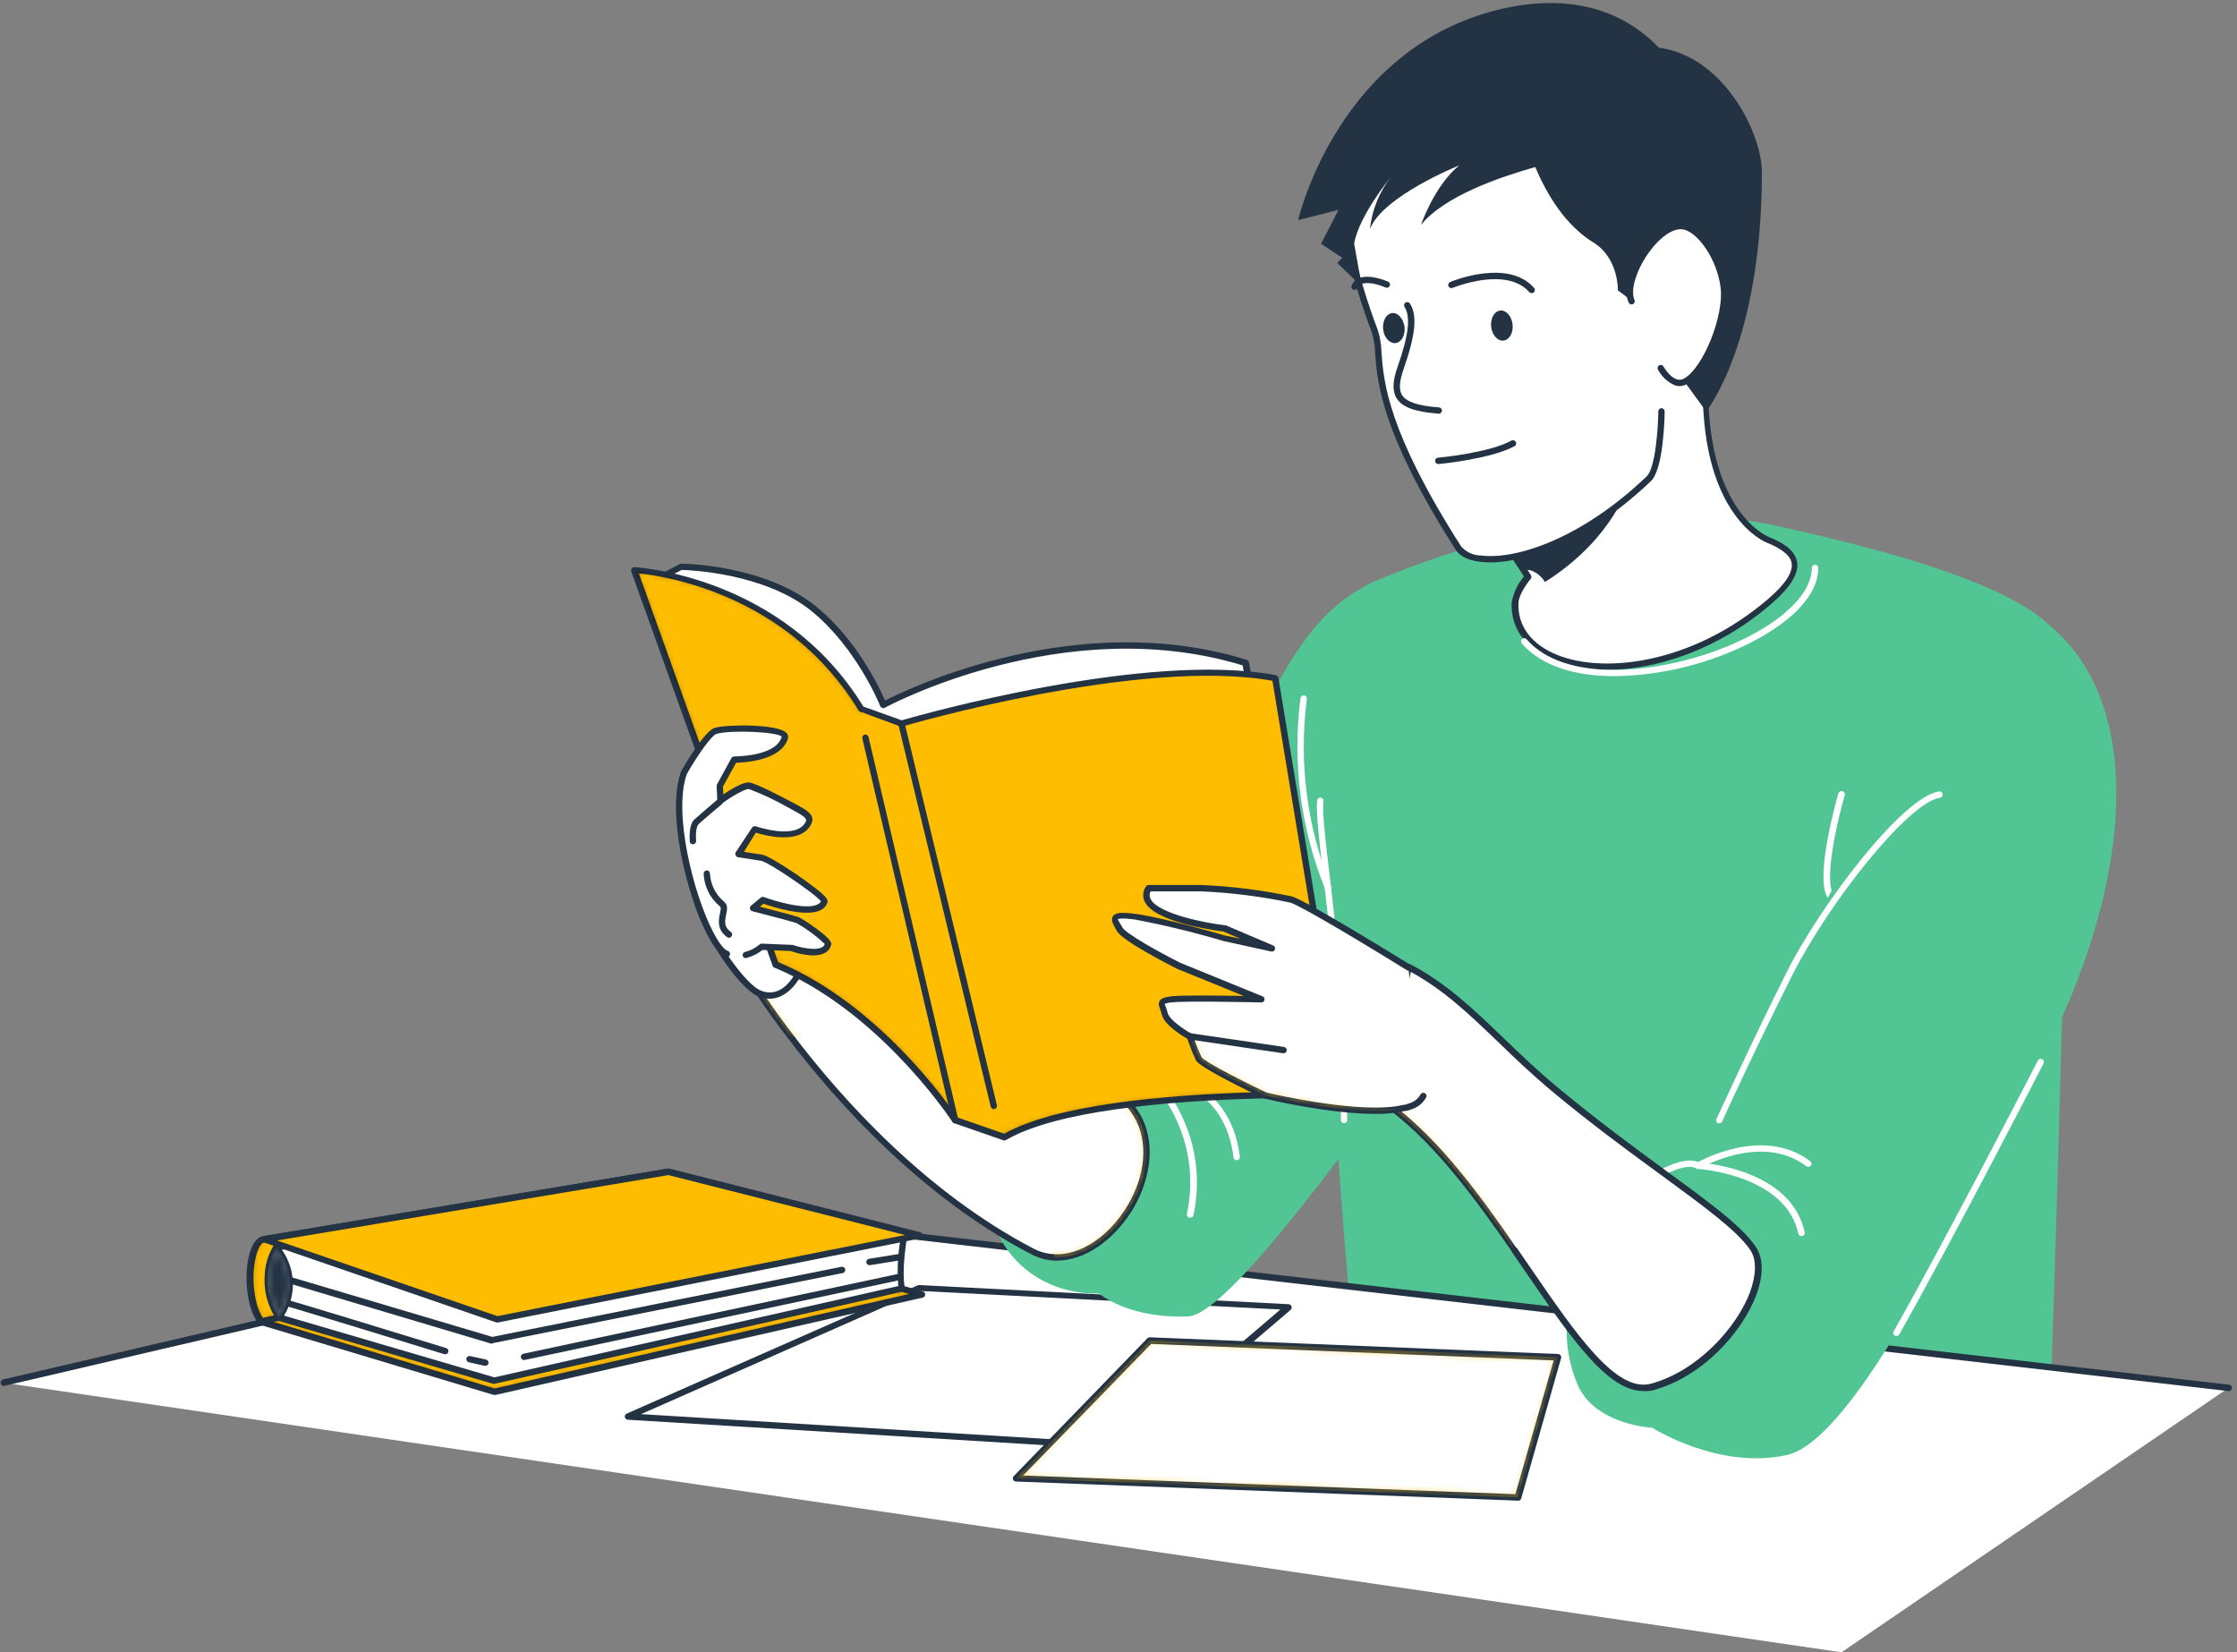 <svg width="436" height="322" viewBox="0 0 436 322" fill="none" xmlns="http://www.w3.org/2000/svg">
<rect x="0" y="0" width="436" height="322" fill="#808080" stroke="none"/>
<g clip-path="url(#clip0_1730_25269)">
<path d="M399.724 270.468C393.058 276.006 341.708 311.197 268.433 305.522C264.491 272.219 249.455 135.405 266.555 113.948C266.555 113.948 308.043 94.193 346.26 102.487C384.477 110.782 399.351 118.729 402.074 125.608C404.139 130.811 401.191 227.691 399.724 270.468Z" fill="#51C694"/>
<path d="M344.992 117.102C322.979 136.138 294.624 132.115 295.246 117.5C295.346 115.215 297.796 112.384 297.796 112.384L296.938 111.068L293.207 105.442C290.483 101.233 287.075 95.943 284.7 92.094C282.71 88.816 332.319 58.344 332.319 75.865C332.319 100.55 344.457 105.194 344.457 105.194C349.033 107.032 353.349 109.938 344.992 117.102Z" fill="white"/>
<path d="M313.13 130.538C309.236 130.633 305.37 129.861 301.812 128.278C296.987 125.956 294.425 122.069 294.624 117.475C294.945 115.58 295.775 113.808 297.024 112.347L296.415 111.403L292.684 105.778C289.986 101.606 286.566 96.303 284.178 92.417C283.742 91.722 284.302 90.902 284.75 90.343C289.302 84.768 319.149 66.75 329.396 70.326C330.521 70.723 331.481 71.483 332.123 72.487C332.765 73.49 333.053 74.679 332.941 75.865C332.941 99.842 344.569 104.573 344.681 104.611C347.056 105.579 349.829 106.995 350.252 109.515C350.625 111.775 349.008 114.408 345.365 117.574C334.881 126.676 322.805 130.538 313.13 130.538ZM326.175 71.084C313.142 71.084 285.446 89.139 285.309 91.871C287.66 95.596 291.067 100.935 293.766 105.107L297.497 110.72L298.355 112.036C298.437 112.146 298.481 112.278 298.481 112.415C298.481 112.551 298.437 112.684 298.355 112.794C298.355 112.794 296.042 115.488 295.955 117.525C295.781 121.635 298.082 125.062 302.447 127.16C311.799 131.668 329.807 129.507 344.73 116.631C347.989 113.812 349.493 111.49 349.195 109.714C348.897 107.938 346.471 106.61 344.395 105.765C343.897 105.579 331.871 100.687 331.871 75.865C331.871 72.748 330.167 71.183 326.673 71.096L326.175 71.084Z" fill="#243344"/>
<path d="M356.582 174.979C356.464 174.98 356.348 174.946 356.249 174.882C356.149 174.818 356.071 174.727 356.023 174.619C353.834 170.099 358.124 155.261 358.311 154.627C358.357 154.463 358.467 154.323 358.616 154.239C358.765 154.155 358.942 154.134 359.107 154.18C359.272 154.226 359.412 154.336 359.495 154.485C359.579 154.634 359.601 154.81 359.555 154.975C358.311 159.135 355.55 170.683 357.192 174.085C357.227 174.159 357.248 174.24 357.252 174.322C357.256 174.404 357.244 174.486 357.217 174.564C357.189 174.641 357.146 174.712 357.09 174.773C357.035 174.833 356.968 174.883 356.893 174.917C356.796 174.962 356.689 174.984 356.582 174.979Z" fill="white"/>
<path d="M314.672 131.767C307.284 131.767 300.581 129.954 296.602 125.397C296.495 125.271 296.442 125.109 296.453 124.944C296.465 124.779 296.54 124.626 296.664 124.516C296.725 124.462 296.796 124.42 296.873 124.394C296.95 124.368 297.031 124.358 297.112 124.363C297.193 124.369 297.272 124.391 297.345 124.428C297.417 124.465 297.482 124.516 297.534 124.578C304.785 132.885 321.934 131.494 334.843 126.676C345.961 122.516 353.137 116.233 353.137 110.67C353.137 110.506 353.203 110.348 353.319 110.231C353.436 110.115 353.594 110.05 353.759 110.05C353.924 110.05 354.082 110.115 354.199 110.231C354.315 110.348 354.381 110.506 354.381 110.67C354.381 118.059 344.519 124.391 335.279 127.844C328.69 130.338 321.717 131.666 314.672 131.767Z" fill="white"/>
<path d="M317.681 93.746C317.681 93.746 314.796 104.797 301.116 113.427C300.463 112.309 299.41 111.479 298.169 111.105C297.757 111.038 297.337 111.038 296.925 111.105L293.194 105.48C300.221 100.389 317.681 93.746 317.681 93.746Z" fill="#243344"/>
<path d="M323.825 80.161C323.825 80.161 323.676 91.063 321.338 93.286C303.927 109.9 287.026 111.217 284.215 106.833C265.386 77.33 269.839 69.582 267.911 64.528C264.516 55.662 260.35 41.183 262.19 32.417C266.294 12.835 303.23 -2.352 322.681 17.342C332.008 26.767 334.955 47.218 332.99 64.254" fill="white"/>
<path d="M290.433 109.602C289.793 109.604 289.154 109.567 288.518 109.491C286.18 109.217 284.526 108.41 283.73 107.156C269.204 84.42 268.458 74.635 268.01 68.787C267.986 67.418 267.768 66.059 267.364 64.751C263.446 54.507 259.902 40.599 261.618 32.292C263.67 22.483 273.955 13.269 287.2 9.37C301.029 5.31 314.485 8.128 323.166 16.895C333.04 26.829 335.54 47.938 333.65 64.329C333.625 64.491 333.539 64.638 333.41 64.74C333.28 64.841 333.117 64.89 332.953 64.875C332.789 64.853 332.64 64.769 332.538 64.639C332.436 64.509 332.388 64.344 332.406 64.18C334.209 48.584 331.809 27.412 322.283 17.777C313.925 9.32 300.942 6.601 287.548 10.562C274.726 14.287 264.802 23.166 262.837 32.541C261.158 40.587 264.678 54.246 268.533 64.304C268.98 65.724 269.223 67.2 269.254 68.687C269.689 74.424 270.423 84.01 284.787 106.498C285.276 107.048 285.875 107.489 286.545 107.793C287.216 108.097 287.943 108.256 288.68 108.261C295.843 109.118 308.578 104.673 320.952 92.827C322.693 91.163 323.178 83.116 323.215 80.148C323.219 79.986 323.286 79.831 323.402 79.718C323.518 79.604 323.674 79.54 323.837 79.54C324.001 79.546 324.156 79.616 324.27 79.734C324.383 79.852 324.447 80.01 324.447 80.173C324.447 81.316 324.235 91.349 321.798 93.733C310.17 104.871 298.094 109.602 290.433 109.602Z" fill="#243344"/>
<path d="M263.994 56.481C263.92 56.499 263.843 56.499 263.77 56.481C263.694 56.451 263.624 56.407 263.566 56.35C263.507 56.293 263.46 56.225 263.428 56.15C263.396 56.075 263.378 55.994 263.377 55.913C263.376 55.831 263.391 55.75 263.421 55.674C263.554 55.338 263.755 55.033 264.012 54.779C264.269 54.525 264.576 54.326 264.914 54.197C267.053 53.34 270.411 54.83 270.56 54.892C270.71 54.96 270.827 55.084 270.885 55.238C270.943 55.391 270.938 55.562 270.871 55.712C270.839 55.787 270.791 55.855 270.732 55.911C270.673 55.968 270.603 56.012 270.527 56.041C270.45 56.07 270.368 56.083 270.286 56.08C270.204 56.077 270.124 56.057 270.05 56.022C269.204 55.649 266.742 54.78 265.374 55.351C265.191 55.418 265.025 55.523 264.888 55.661C264.75 55.798 264.644 55.964 264.578 56.146C264.522 56.251 264.437 56.338 264.334 56.398C264.231 56.457 264.113 56.486 263.994 56.481Z" fill="#243344"/>
<path d="M298.504 57.115C298.417 57.113 298.331 57.093 298.252 57.057C298.173 57.021 298.102 56.968 298.044 56.904C293.542 51.825 283.22 56.059 283.121 56.096C283.046 56.129 282.965 56.147 282.883 56.149C282.801 56.15 282.719 56.136 282.643 56.105C282.567 56.075 282.497 56.031 282.438 55.974C282.379 55.917 282.332 55.849 282.3 55.774C282.241 55.62 282.242 55.45 282.305 55.297C282.367 55.145 282.486 55.022 282.636 54.954C283.096 54.768 293.891 50.347 298.977 56.084C299.035 56.141 299.081 56.208 299.112 56.283C299.144 56.358 299.16 56.438 299.16 56.519C299.16 56.6 299.144 56.68 299.112 56.754C299.081 56.829 299.035 56.897 298.977 56.953C298.916 57.014 298.841 57.06 298.759 57.088C298.677 57.116 298.59 57.125 298.504 57.115Z" fill="#243344"/>
<path d="M294.811 63.224C294.985 64.838 294.189 66.241 293.045 66.378C291.901 66.514 290.806 65.285 290.632 63.671C290.458 62.057 291.254 60.641 292.398 60.517C293.542 60.393 294.624 61.597 294.811 63.224Z" fill="#243344"/>
<path d="M273.756 63.708C273.93 65.323 273.134 66.738 271.99 66.862C270.846 66.986 269.752 65.782 269.577 64.168C269.403 62.553 270.199 61.138 271.343 61.014C272.488 60.889 273.507 62.094 273.756 63.708Z" fill="#243344"/>
<path d="M274.229 59.461C275.734 61.945 274.913 66.018 272.923 71.692C270.933 77.367 272.687 79.416 280.323 79.987" fill="white"/>
<path d="M280.323 80.608C275.783 80.26 273.371 79.366 272.264 77.715C271.343 76.299 271.381 74.374 272.388 71.506C274.564 65.297 274.975 61.783 273.756 59.822C273.711 59.753 273.68 59.676 273.666 59.595C273.652 59.514 273.654 59.431 273.672 59.351C273.691 59.271 273.726 59.195 273.774 59.129C273.823 59.062 273.884 59.007 273.955 58.965C274.024 58.921 274.102 58.892 274.182 58.879C274.263 58.865 274.346 58.868 274.425 58.886C274.505 58.905 274.58 58.939 274.647 58.986C274.714 59.034 274.77 59.094 274.813 59.163C276.268 61.51 275.908 65.211 273.57 71.916C272.699 74.399 272.624 76.014 273.308 77.069C274.167 78.311 276.355 79.093 280.422 79.391C280.587 79.391 280.745 79.457 280.862 79.573C280.978 79.689 281.044 79.847 281.044 80.012C281.044 80.177 280.978 80.335 280.862 80.451C280.745 80.567 280.587 80.633 280.422 80.633L280.323 80.608Z" fill="#243344"/>
<path d="M280.323 90.43C280.158 90.43 279.999 90.365 279.883 90.248C279.766 90.132 279.701 89.974 279.701 89.809C279.701 89.645 279.766 89.487 279.883 89.37C279.999 89.254 280.158 89.188 280.323 89.188C280.422 89.188 290.272 88.269 294.587 85.861C294.733 85.784 294.902 85.768 295.06 85.814C295.218 85.86 295.351 85.966 295.433 86.109C295.474 86.179 295.501 86.258 295.512 86.339C295.522 86.42 295.516 86.502 295.494 86.581C295.472 86.66 295.435 86.734 295.383 86.798C295.332 86.862 295.269 86.915 295.196 86.953C290.595 89.437 280.857 90.393 280.447 90.43H280.323Z" fill="#243344"/>
<path d="M343.4 33.509C343.4 26.134 336.112 10.997 323.315 9.296C315.977 1.622 305.494 -1.197 292.784 1.709C263.421 8.451 254.48 37.408 253.186 42.201C253.062 42.648 253.012 42.897 253.012 42.897L260.872 40.91L257.477 47.504L261.593 50.223L260.661 51.266L265.424 55.86L263.931 47.466C264.852 42.04 271.095 34.478 271.095 34.478C268.817 37.426 267.401 40.946 267.003 44.648C269.49 38.203 284.414 32.23 284.414 32.23C279.564 36.154 276.952 43.828 276.952 43.828C281.566 38.166 292.348 34.503 299.238 32.553C301.576 38.153 305.257 44.002 310.543 47.243C315.517 50.297 315.331 56.593 315.331 56.593C320.687 60.309 324.63 65.721 326.523 71.953L332.543 80.174C332.543 80.174 343.4 66.875 343.4 33.509Z" fill="#243344"/>
<path d="M318.017 58.716C316.015 54.408 323.327 42.735 328.501 44.176C331.411 44.995 335.217 50.297 335.963 55.86C336.709 61.423 332.767 72.003 328.563 74.3C325.889 75.79 323.701 71.73 323.701 71.73" fill="white"/>
<path d="M327.357 75.244C327.066 75.245 326.777 75.203 326.499 75.12C325.056 74.505 323.871 73.413 323.141 72.028C323.065 71.882 323.048 71.713 323.094 71.555C323.141 71.398 323.247 71.264 323.39 71.183C323.462 71.144 323.542 71.12 323.624 71.112C323.706 71.105 323.788 71.113 323.867 71.137C323.946 71.162 324.019 71.201 324.082 71.254C324.145 71.306 324.197 71.371 324.235 71.444C324.235 71.444 325.379 73.505 326.847 73.927C327.08 74.001 327.326 74.023 327.568 73.993C327.811 73.963 328.044 73.882 328.252 73.754C331.983 71.643 336.075 61.498 335.341 55.947C334.607 50.397 330.988 45.517 328.327 44.772C326.673 44.3 324.422 45.517 322.295 48.013C319.298 51.552 317.594 56.32 318.564 58.443C318.632 58.592 318.639 58.761 318.583 58.914C318.528 59.067 318.413 59.193 318.266 59.263C318.192 59.298 318.111 59.319 318.029 59.323C317.947 59.327 317.864 59.315 317.787 59.288C317.709 59.26 317.638 59.217 317.577 59.162C317.516 59.106 317.467 59.039 317.433 58.965C316.077 56.072 318.353 50.72 321.325 47.218C323.812 44.288 326.474 42.959 328.638 43.567C331.722 44.424 335.764 49.776 336.547 55.773C337.306 61.448 333.438 72.264 328.824 74.834C328.379 75.095 327.873 75.236 327.357 75.244Z" fill="#243344"/>
<path d="M0.741 269.475L141.259 236.681L434.359 270.468L358.908 322L0.741 269.475Z" fill="white"/>
<path d="M0.741 269.475L141.259 236.681L434.359 270.468" fill="white"/>
<path d="M434.359 271.089H434.284L141.296 237.314L0.89 270.071C0.725 270.109 0.552 270.08 0.409 269.99C0.265 269.9 0.163 269.757 0.125 269.593C0.087 269.428 0.116 269.255 0.206 269.112C0.296 268.969 0.439 268.867 0.604 268.829L141.135 236.035C141.209 236.023 141.285 236.023 141.359 236.035L434.434 269.847C434.599 269.857 434.753 269.932 434.862 270.056C434.972 270.179 435.028 270.341 435.018 270.505C435.008 270.67 434.933 270.824 434.81 270.934C434.686 271.043 434.524 271.099 434.359 271.089Z" fill="#243344"/>
<path d="M122.344 276.056L179.227 250.961L251.147 254.661L219.161 281.967L122.344 276.056Z" fill="white"/>
<path d="M219.173 282.588L122.356 276.677C122.218 276.666 122.087 276.61 121.984 276.518C121.881 276.426 121.811 276.303 121.784 276.168C121.758 276.03 121.779 275.888 121.845 275.764C121.91 275.64 122.016 275.541 122.145 275.485L178.979 250.439C179.072 250.414 179.171 250.414 179.265 250.439L251.184 254.164C251.306 254.176 251.421 254.222 251.517 254.298C251.613 254.374 251.685 254.475 251.724 254.59C251.763 254.706 251.769 254.83 251.739 254.948C251.709 255.067 251.646 255.174 251.557 255.257L219.571 282.575C219.443 282.624 219.303 282.628 219.173 282.588ZM124.943 275.584L218.949 281.333L249.555 255.195L179.352 251.582L124.943 275.584Z" fill="#243344"/>
<path d="M269.341 112.719C251.085 120.17 247.155 136.921 216.163 203.117C216.163 203.117 202.384 205.936 195.022 222.637C187.659 239.338 199.934 252.525 214.198 252.078C214.198 252.078 219.907 257.045 231.609 256.536C243.312 256.027 295.035 177.003 295.035 177.003L269.341 112.719Z" fill="#51C694"/>
<path d="M231.945 237.289H231.821C231.74 237.274 231.663 237.244 231.594 237.198C231.526 237.153 231.467 237.095 231.422 237.026C231.376 236.958 231.345 236.881 231.331 236.8C231.316 236.719 231.318 236.637 231.336 236.557C233.599 225.828 229.893 215.224 221.175 207.463C221.117 207.405 221.071 207.337 221.039 207.261C221.007 207.185 220.991 207.104 220.991 207.022C220.991 206.94 221.007 206.859 221.039 206.783C221.071 206.708 221.117 206.639 221.175 206.581C221.291 206.468 221.448 206.404 221.61 206.404C221.773 206.404 221.929 206.468 222.046 206.581C231.112 214.652 234.967 225.691 232.604 236.867C232.559 237.002 232.47 237.118 232.35 237.195C232.23 237.272 232.087 237.305 231.945 237.289Z" fill="white"/>
<path d="M241.036 226.101C240.883 226.102 240.735 226.047 240.621 225.946C240.506 225.846 240.433 225.706 240.414 225.555C238.947 213.349 229.719 211.163 229.321 211.076C229.241 211.06 229.166 211.028 229.098 210.982C229.031 210.937 228.974 210.878 228.93 210.81C228.886 210.741 228.856 210.665 228.842 210.585C228.828 210.505 228.83 210.423 228.848 210.344C228.866 210.264 228.899 210.188 228.946 210.121C228.994 210.054 229.054 209.996 229.123 209.953C229.192 209.909 229.27 209.879 229.351 209.865C229.432 209.851 229.515 209.854 229.595 209.872C229.694 209.872 240.066 212.293 241.645 225.406C241.658 225.487 241.653 225.569 241.633 225.649C241.612 225.728 241.576 225.802 241.526 225.867C241.476 225.932 241.414 225.986 241.342 226.026C241.271 226.067 241.192 226.092 241.111 226.101H241.036Z" fill="white"/>
<path d="M258.832 173.601C258.711 173.6 258.593 173.564 258.492 173.498C258.391 173.432 258.31 173.339 258.26 173.229C253.509 161.448 251.86 148.649 253.472 136.051C253.494 135.888 253.58 135.741 253.71 135.641C253.841 135.541 254.006 135.496 254.169 135.517C254.333 135.542 254.481 135.63 254.581 135.762C254.681 135.895 254.725 136.061 254.704 136.225C253.112 148.591 254.731 161.158 259.405 172.72C259.472 172.869 259.477 173.04 259.419 173.193C259.36 173.347 259.244 173.471 259.094 173.539C259.012 173.577 258.923 173.598 258.832 173.601Z" fill="white"/>
<path d="M261.966 218.887C261.801 218.887 261.643 218.821 261.527 218.705C261.41 218.588 261.345 218.431 261.345 218.266C261.345 200.41 259.33 182.79 257.962 171.08C257.054 163.233 256.457 158.055 256.718 155.956C256.746 155.794 256.835 155.65 256.967 155.552C257.099 155.455 257.264 155.413 257.427 155.434C257.588 155.459 257.733 155.546 257.83 155.676C257.928 155.806 257.971 155.969 257.949 156.13C257.663 158.067 258.298 163.468 259.193 170.944C260.549 182.628 262.601 200.286 262.576 218.229C262.583 218.313 262.572 218.397 262.544 218.477C262.517 218.556 262.473 218.63 262.416 218.691C262.359 218.753 262.289 218.803 262.212 218.836C262.134 218.87 262.051 218.887 261.966 218.887Z" fill="white"/>
<path d="M393.742 118.195C416.563 129.644 419.286 164.872 397.747 206.991C382.537 236.718 361.544 280.613 348.262 283.556C334.98 286.499 322.022 278.242 322.022 278.242C322.022 278.242 310.829 277.72 307.446 269.773C298.193 247.956 321.723 220.638 330.963 227.182C330.963 227.182 360.5 163.022 365.885 158.974" fill="#51C694"/>
<path d="M305.332 257.194C305.189 257.192 305.051 257.142 304.941 257.052C304.83 256.961 304.753 256.837 304.723 256.698C302.745 247 311.426 236.048 320.33 229.963C325.106 226.71 329.135 225.443 331.162 226.561C333.04 226.697 349.158 228.187 351.744 240.145C351.762 240.227 351.762 240.311 351.747 240.393C351.732 240.475 351.7 240.553 351.655 240.622C351.609 240.692 351.55 240.752 351.481 240.799C351.412 240.846 351.335 240.879 351.253 240.897C351.172 240.914 351.087 240.915 351.005 240.899C350.923 240.884 350.845 240.852 350.775 240.807C350.705 240.761 350.645 240.702 350.598 240.634C350.551 240.565 350.518 240.488 350.501 240.406C348.014 228.895 331.075 227.802 330.901 227.802C330.792 227.788 330.687 227.755 330.59 227.703C329.123 226.747 325.267 228.076 320.989 230.994C312.147 237.029 304.126 247.72 305.904 256.449C305.92 256.529 305.921 256.611 305.905 256.691C305.89 256.772 305.859 256.848 305.814 256.916C305.768 256.984 305.71 257.042 305.643 257.088C305.575 257.134 305.499 257.165 305.419 257.182L305.332 257.194Z" fill="white"/>
<path d="M369.616 260.373C369.511 260.373 369.409 260.348 369.317 260.298C369.174 260.218 369.068 260.083 369.024 259.925C368.98 259.767 369 259.597 369.081 259.454C379.229 241.573 397.013 207.041 397.187 206.693C397.264 206.546 397.396 206.435 397.554 206.384C397.712 206.333 397.884 206.346 398.033 206.42C398.177 206.496 398.285 206.627 398.334 206.782C398.383 206.938 398.368 207.107 398.294 207.252C398.12 207.599 380.323 242.169 370.163 260.062C370.107 260.158 370.028 260.237 369.931 260.292C369.835 260.346 369.726 260.374 369.616 260.373Z" fill="white"/>
<path d="M330.963 227.802C330.827 227.804 330.693 227.76 330.584 227.678C330.474 227.596 330.395 227.48 330.358 227.349C330.322 227.217 330.329 227.077 330.38 226.95C330.431 226.824 330.522 226.717 330.64 226.648C330.764 226.561 343.412 219.197 352.814 226.287C352.946 226.386 353.033 226.533 353.056 226.696C353.08 226.859 353.037 227.025 352.938 227.157C352.837 227.286 352.69 227.371 352.528 227.394C352.366 227.417 352.201 227.377 352.068 227.281C343.362 220.662 331.399 227.641 331.274 227.715C331.178 227.767 331.072 227.797 330.963 227.802Z" fill="white"/>
<path d="M335.117 218.887C335.031 218.905 334.942 218.905 334.856 218.887C334.782 218.853 334.715 218.806 334.659 218.746C334.604 218.686 334.561 218.616 334.533 218.54C334.506 218.464 334.493 218.382 334.497 218.301C334.502 218.22 334.522 218.14 334.557 218.067C334.62 217.918 341.435 203.018 348.237 189.445C354.854 176.308 370.784 155.31 377.911 154.242C377.991 154.23 378.074 154.234 378.153 154.253C378.233 154.273 378.307 154.308 378.373 154.356C378.439 154.405 378.495 154.466 378.537 154.536C378.579 154.606 378.607 154.683 378.619 154.764C378.641 154.927 378.599 155.091 378.501 155.223C378.404 155.355 378.259 155.444 378.097 155.472C371.879 156.391 356.396 176.022 349.344 190.004C342.517 203.564 335.664 218.427 335.664 218.564C335.611 218.662 335.531 218.744 335.435 218.8C335.339 218.857 335.229 218.887 335.117 218.887Z" fill="white"/>
<path d="M205.505 245.038C204.028 244.966 202.585 244.572 201.277 243.883C180.135 232.869 163.694 214.665 153.795 201.602C149.939 196.578 146.392 191.324 143.174 185.869L148.248 164.164C148.248 164.164 153.024 176.581 172.213 188.788C191.403 200.994 214.198 205.017 221.573 217.347C228.115 228.225 216.611 245.597 205.505 245.038Z" fill="white"/>
<path d="M206.015 245.671H205.481C203.911 245.588 202.379 245.164 200.991 244.429C179.849 233.427 163.371 215.273 153.298 201.975C149.434 196.941 145.879 191.679 142.652 186.217C142.576 186.086 142.553 185.93 142.59 185.782L147.664 164.077C147.695 163.949 147.765 163.834 147.866 163.749C147.966 163.664 148.091 163.612 148.223 163.603C148.354 163.593 148.486 163.625 148.597 163.695C148.709 163.765 148.796 163.868 148.845 163.99C148.845 164.114 153.82 176.333 172.562 188.316C180.123 193.146 188.095 196.61 195.805 199.963C207.483 205.054 217.569 209.437 222.12 217.024C225.155 222.09 224.608 229.218 220.802 235.65C217.096 241.747 211.35 245.671 206.015 245.671ZM205.543 244.429C210.592 244.665 216.138 240.977 219.733 235.004C223.327 229.032 223.861 222.351 221.051 217.682C216.711 210.431 206.786 206.122 195.308 201.118C187.204 197.823 179.374 193.895 171.89 189.371C156.643 179.623 150.45 169.913 148.46 166.113L143.846 185.869C147.032 191.2 150.52 196.345 154.293 201.279C164.242 214.466 180.608 232.484 201.551 243.386C202.791 244.014 204.153 244.366 205.543 244.417V244.429Z" fill="#243344"/>
<mask id="mask0_1730_25269" style="mask-type:luminance" maskUnits="userSpaceOnUse" x="143" y="164" width="81" height="82">
<mask id="mask1_1730_25269" style="mask-type:luminance" maskUnits="userSpaceOnUse" x="143" y="164" width="81" height="82">
<path d="M205.505 245.038C204.028 244.966 202.585 244.572 201.277 243.883C180.135 232.869 163.694 214.665 153.795 201.602C149.939 196.578 146.392 191.324 143.174 185.869L148.248 164.164C148.248 164.164 153.024 176.581 172.213 188.788C191.403 200.994 214.198 205.017 221.573 217.347C228.115 228.225 216.611 245.597 205.505 245.038Z" fill="white"/>
</mask>
<g mask="url(#mask1_1730_25269)">
<path d="M206.015 245.671H205.481C203.911 245.588 202.379 245.164 200.991 244.429C179.849 233.428 163.371 215.274 153.298 201.975C149.434 196.942 145.879 191.679 142.652 186.217C142.576 186.086 142.553 185.93 142.59 185.783L147.664 164.077C147.695 163.949 147.765 163.834 147.866 163.749C147.966 163.664 148.091 163.613 148.223 163.603C148.354 163.593 148.486 163.626 148.597 163.695C148.709 163.765 148.796 163.868 148.845 163.99C148.845 164.114 153.82 176.333 172.562 188.316C180.123 193.146 188.095 196.611 195.805 199.963C207.483 205.054 217.569 209.438 222.12 217.024C225.155 222.091 224.608 229.218 220.802 235.65C217.096 241.747 211.35 245.671 206.015 245.671ZM205.543 244.429C210.592 244.665 216.138 240.977 219.733 235.005C223.327 229.032 223.861 222.352 221.051 217.683C216.711 210.431 206.786 206.122 195.308 201.118C187.204 197.823 179.374 193.896 171.89 189.371C156.643 179.624 150.45 169.913 148.46 166.114L143.846 185.87C147.032 191.2 150.52 196.345 154.293 201.279C164.242 214.467 180.608 232.484 201.551 243.386C202.791 244.015 204.153 244.366 205.543 244.417V244.429Z" fill="white"/>
</g>
</mask>
<g mask="url(#mask0_1730_25269)">
<path opacity="0.4" d="M205.505 245.038C205.27 243.468 204.852 241.93 204.262 240.456C199.822 229.355 172.959 207.289 172.959 207.289C166.567 207.091 159.541 204.433 153.82 201.602C149.955 196.578 146.4 191.324 143.174 185.869L148.248 164.164C148.248 164.164 153.024 176.581 172.213 188.788C191.403 200.994 214.198 205.017 221.573 217.347C228.115 228.225 216.611 245.597 205.505 245.038Z" fill="#FFBD00"/>
</g>
<path d="M157.625 184.628C157.625 184.628 155.001 196.213 148.087 193.618C144.356 192.215 137.168 181.089 135.812 175.476L157.625 184.628Z" fill="white"/>
<path d="M150.052 194.636C149.306 194.631 148.568 194.488 147.875 194.214C143.908 192.724 136.608 181.412 135.203 175.588C135.175 175.476 135.179 175.359 135.215 175.249C135.25 175.14 135.315 175.042 135.403 174.967C135.491 174.893 135.598 174.844 135.712 174.826C135.825 174.809 135.942 174.823 136.048 174.868L157.874 184.019C158.007 184.081 158.115 184.186 158.181 184.316C158.246 184.447 158.265 184.596 158.235 184.739C158.173 185.025 156.593 191.78 152.601 193.928C151.824 194.374 150.948 194.618 150.052 194.636ZM136.77 176.569C138.759 182.467 145.239 191.904 148.311 193.047C148.903 193.309 149.548 193.43 150.195 193.402C150.842 193.374 151.474 193.197 152.041 192.885C154.964 191.321 156.494 186.565 156.929 185.013L136.77 176.569Z" fill="#243344"/>
<path d="M127.144 113.39L132.79 110.484C132.79 110.484 148.758 110.621 158.658 118.655C167.649 125.956 172.201 137.392 172.201 137.392C172.201 137.392 207.135 118.133 242.814 129.185L257.377 210.158L190.433 214.566L148.671 174.93L127.144 113.39Z" fill="white"/>
<path d="M190.433 215.187C190.27 215.188 190.114 215.125 189.997 215.013L148.248 175.377C148.176 175.307 148.121 175.222 148.087 175.128L126.559 113.601C126.509 113.46 126.512 113.306 126.567 113.166C126.622 113.027 126.725 112.913 126.858 112.843L132.504 109.925C132.596 109.877 132.698 109.852 132.802 109.851C133.462 109.851 149.094 110.099 159.043 118.17C166.953 124.59 171.405 133.99 172.512 136.523C177.349 134.04 210.045 118.381 243.001 128.588C243.109 128.623 243.205 128.686 243.28 128.772C243.355 128.857 243.404 128.961 243.424 129.073L257.987 210.046C258.003 210.132 258 210.221 257.979 210.306C257.958 210.391 257.92 210.471 257.866 210.541C257.812 210.61 257.744 210.667 257.666 210.708C257.588 210.749 257.502 210.773 257.415 210.778L190.52 215.187H190.433ZM149.206 174.582L190.656 213.932L256.569 209.586L242.193 129.669C207.371 119.064 172.773 137.74 172.425 137.939C172.345 137.975 172.258 137.995 172.17 137.995C172.082 137.995 171.995 137.975 171.915 137.939C171.83 137.909 171.753 137.862 171.689 137.799C171.624 137.737 171.574 137.662 171.542 137.579C171.542 137.467 166.94 126.204 158.185 119.102C149.082 111.713 134.556 111.105 132.865 111.068L127.89 113.663L149.206 174.582Z" fill="#243344"/>
<path d="M261.966 213.399C261.966 213.399 254.119 213.163 243.623 213.51C227.754 214.007 205.829 215.795 195.805 221.619L195.332 221.457L186.154 218.266L185.968 217.993C184.277 215.509 170.634 195.952 151.146 187.993L123.587 111.105C123.587 111.105 152.191 112.347 167.823 138.15L175.671 140.981C175.671 140.981 222.369 127.173 248.51 132.14L261.966 213.399Z" fill="#FFBD00"/>
<path d="M195.805 222.24C195.739 222.252 195.672 222.252 195.606 222.24L185.955 218.887C185.832 218.851 185.726 218.771 185.657 218.663C185.584 218.573 185.518 218.477 185.458 218.378C183.966 216.168 170.323 196.536 150.935 188.576C150.855 188.544 150.783 188.495 150.723 188.433C150.663 188.371 150.616 188.297 150.586 188.216L123.027 111.366C122.995 111.268 122.987 111.165 123.002 111.064C123.017 110.962 123.056 110.866 123.115 110.782C123.174 110.697 123.254 110.629 123.348 110.586C123.442 110.542 123.546 110.524 123.649 110.534C123.935 110.534 152.626 112.123 168.271 137.69L175.733 140.373C179.078 139.404 223.538 126.8 248.672 131.581C248.796 131.606 248.91 131.669 248.999 131.759C249.088 131.85 249.147 131.965 249.169 132.09L262.563 213.299C262.578 213.39 262.572 213.482 262.546 213.57C262.52 213.659 262.475 213.74 262.414 213.808C262.353 213.876 262.278 213.929 262.194 213.966C262.111 214.002 262.02 214.02 261.929 214.019C261.842 214.019 253.982 213.783 243.623 214.131C227.368 214.64 205.928 216.441 196.091 222.153C196.006 222.208 195.907 222.238 195.805 222.24ZM186.552 217.745L195.743 220.936C205.903 215.211 227.344 213.399 243.61 212.889C252.154 212.604 259.019 212.716 261.233 212.753L248 132.674C222.22 128.017 176.342 141.44 175.87 141.577C175.745 141.621 175.609 141.621 175.484 141.577L167.637 138.684C167.504 138.634 167.39 138.542 167.313 138.423C153.633 115.848 129.569 112.26 124.52 111.751L151.668 187.496C171.256 195.629 184.985 215.385 186.49 217.62L186.552 217.745Z" fill="#243344"/>
<mask id="mask2_1730_25269" style="mask-type:luminance" maskUnits="userSpaceOnUse" x="123" y="111" width="139" height="111">
<mask id="mask3_1730_25269" style="mask-type:luminance" maskUnits="userSpaceOnUse" x="123" y="111" width="139" height="111">
<path d="M261.966 213.399C261.966 213.399 254.119 213.163 243.623 213.51C227.754 214.007 205.829 215.795 195.805 221.619L195.332 221.457L186.154 218.266L185.968 217.993C184.277 215.509 170.634 195.952 151.146 187.993L123.587 111.105C123.587 111.105 152.191 112.347 167.823 138.15L175.671 140.981C175.671 140.981 222.369 127.173 248.51 132.14L261.966 213.399Z" fill="white"/>
</mask>
<g mask="url(#mask3_1730_25269)">
<path d="M195.805 222.24C195.739 222.252 195.672 222.252 195.606 222.24L185.955 218.887C185.832 218.851 185.726 218.771 185.657 218.663C185.584 218.573 185.518 218.477 185.458 218.378C183.966 216.168 170.323 196.536 150.935 188.576C150.855 188.544 150.783 188.495 150.723 188.433C150.663 188.371 150.616 188.297 150.586 188.216L123.027 111.366C122.995 111.268 122.987 111.165 123.002 111.064C123.017 110.962 123.056 110.866 123.115 110.782C123.174 110.697 123.254 110.629 123.348 110.586C123.442 110.542 123.546 110.524 123.649 110.534C123.935 110.534 152.626 112.123 168.271 137.69L175.733 140.373C179.078 139.404 223.538 126.8 248.672 131.581C248.796 131.606 248.91 131.669 248.999 131.759C249.088 131.85 249.147 131.965 249.169 132.09L262.563 213.299C262.578 213.39 262.572 213.482 262.546 213.57C262.52 213.659 262.475 213.74 262.414 213.808C262.353 213.876 262.278 213.929 262.194 213.966C262.111 214.002 262.02 214.02 261.929 214.019C261.842 214.019 253.982 213.783 243.623 214.131C227.368 214.64 205.928 216.441 196.091 222.153C196.006 222.208 195.907 222.238 195.805 222.24ZM186.552 217.745L195.743 220.936C205.903 215.211 227.344 213.399 243.61 212.889C252.154 212.604 259.019 212.716 261.233 212.753L248 132.674C222.22 128.017 176.342 141.44 175.87 141.577C175.745 141.621 175.609 141.621 175.484 141.577L167.637 138.684C167.504 138.634 167.39 138.542 167.313 138.423C153.633 115.848 129.569 112.26 124.52 111.751L151.668 187.496C171.256 195.629 184.985 215.385 186.49 217.62L186.552 217.745Z" fill="white"/>
</g>
</mask>
<g mask="url(#mask2_1730_25269)">
<path opacity="0.3" d="M185.968 217.993C184.277 215.509 170.634 195.952 151.146 187.993L123.587 111.105C123.587 111.105 152.191 112.347 167.823 138.15L185.968 217.993Z" fill="black" fill-opacity="0.7"/>
<path opacity="0.3" d="M243.623 213.51C227.754 214.007 205.829 215.795 195.805 221.619L195.333 221.457L177.001 143.775C177.001 143.775 192 140.41 196.613 142.111C196.651 142.111 227.095 164.574 243.623 213.51Z" fill="black" fill-opacity="0.7"/>
</g>
<path d="M193.691 216.143C193.552 216.143 193.418 216.097 193.309 216.011C193.201 215.926 193.125 215.805 193.094 215.671L175.086 141.167C175.049 141.007 175.076 140.84 175.162 140.7C175.248 140.56 175.386 140.46 175.546 140.422C175.706 140.384 175.874 140.409 176.016 140.493C176.157 140.576 176.261 140.711 176.305 140.869L194.3 215.373C194.338 215.534 194.311 215.704 194.225 215.845C194.139 215.987 194.001 216.089 193.84 216.13L193.691 216.143Z" fill="#243344"/>
<path d="M186.154 218.887C186.016 218.888 185.882 218.841 185.773 218.756C185.665 218.67 185.589 218.55 185.558 218.415L168.072 143.911C168.035 143.752 168.062 143.584 168.148 143.444C168.234 143.305 168.372 143.205 168.532 143.166C168.611 143.146 168.694 143.142 168.775 143.154C168.856 143.167 168.933 143.195 169.003 143.238C169.073 143.281 169.133 143.337 169.18 143.404C169.227 143.471 169.261 143.546 169.278 143.626L186.764 218.13C186.801 218.289 186.774 218.457 186.688 218.597C186.601 218.736 186.463 218.836 186.304 218.875L186.154 218.887Z" fill="#243344"/>
<path d="M141.732 186.031C137.74 184.926 129.693 160.973 133.387 150.654C133.387 150.654 137.765 143.067 139.605 142.545C142.391 141.738 153.633 141.974 153.099 143.862C151.855 148.233 143.15 148.158 143.15 148.158L140.351 153.274L140.476 156.093C140.476 156.093 144.53 153.137 146.022 153.224C146.793 153.224 150.773 155.211 153.932 156.875C156.631 158.303 158.285 159.085 157.663 160.377C155.66 164.673 147.129 161.618 147.129 161.618L143.921 166.449C143.921 166.449 147.017 166.983 148.385 167.132C149.753 167.281 160.983 174.768 160.647 175.7C159.317 179.35 148.646 175.402 148.646 175.402L146.756 176.966C146.756 176.966 154.628 179.003 155.462 179.301C156.705 179.76 161.506 183.436 161.431 183.858C160.846 187.086 154.243 184.715 154.243 184.715L148.472 184.479C147.586 185.253 146.522 185.799 145.376 186.068" fill="white"/>
<path d="M145.363 186.726C145.223 186.727 145.087 186.682 144.976 186.596C144.866 186.51 144.787 186.39 144.754 186.254C144.716 186.095 144.744 185.927 144.83 185.787C144.916 185.647 145.054 185.548 145.214 185.509C146.252 185.258 147.215 184.765 148.025 184.069C148.085 184.01 148.158 183.965 148.237 183.935C148.316 183.905 148.4 183.891 148.485 183.895L154.255 184.131H154.442C155.573 184.528 158.819 185.373 160.212 184.603C160.341 184.537 160.454 184.446 160.546 184.335C160.638 184.224 160.707 184.095 160.747 183.957C159.08 182.385 157.23 181.017 155.238 179.884C154.603 179.648 148.808 178.133 146.619 177.575C146.508 177.545 146.408 177.485 146.329 177.402C146.25 177.319 146.195 177.215 146.172 177.103C146.149 176.992 146.157 176.877 146.194 176.77C146.231 176.663 146.296 176.568 146.383 176.494L148.273 174.93C148.356 174.858 148.455 174.81 148.563 174.791C148.67 174.771 148.78 174.781 148.883 174.818C150.984 175.6 156.954 177.376 159.292 176.283C159.594 176.161 159.847 175.942 160.013 175.662C158.969 174.234 149.728 167.951 148.335 167.753C146.943 167.554 143.97 167.082 143.846 167.057C143.743 167.04 143.647 166.997 143.566 166.932C143.486 166.867 143.423 166.781 143.386 166.685C143.334 166.596 143.307 166.495 143.307 166.393C143.307 166.29 143.334 166.19 143.386 166.101L146.582 161.283C146.657 161.168 146.769 161.081 146.9 161.036C147.031 160.991 147.172 160.99 147.303 161.035C147.39 161.035 155.325 163.816 157.066 160.079C157.364 159.445 156.469 158.911 154.044 157.595L153.596 157.359C151.147 155.957 148.589 154.753 145.948 153.758C145.09 153.758 142.403 155.348 140.787 156.527C140.69 156.582 140.581 156.61 140.469 156.61C140.358 156.61 140.249 156.582 140.152 156.527C140.049 156.482 139.961 156.407 139.899 156.312C139.837 156.217 139.804 156.107 139.804 155.993L139.68 153.175C139.679 153.063 139.705 152.952 139.754 152.852L142.553 147.736C142.607 147.639 142.687 147.558 142.783 147.501C142.879 147.444 142.988 147.414 143.1 147.413C143.46 147.413 151.283 147.413 152.365 143.564C151.706 142.657 142.54 142.185 139.655 143.017C138.685 143.303 135.924 147.227 133.86 150.84C131.186 158.365 135.103 174.16 139.021 181.685C140.625 184.764 141.582 185.236 141.844 185.311C141.922 185.333 141.995 185.371 142.059 185.422C142.123 185.474 142.176 185.537 142.215 185.608C142.254 185.68 142.279 185.758 142.288 185.839C142.297 185.92 142.289 186.002 142.267 186.08C142.245 186.158 142.208 186.231 142.158 186.294C142.108 186.358 142.046 186.411 141.976 186.45C141.905 186.489 141.827 186.514 141.747 186.523C141.667 186.532 141.585 186.525 141.508 186.503C140.438 186.217 139.232 184.777 137.914 182.256C133.81 174.346 129.855 158.378 132.74 150.331C133.536 148.928 137.379 142.397 139.307 141.838C141.62 141.155 151.507 141.068 153.248 142.794C153.4 142.932 153.512 143.109 153.569 143.307C153.626 143.504 153.627 143.714 153.571 143.911C152.328 148.171 145.214 148.605 143.46 148.655L140.911 153.299L140.986 154.814C142.366 153.882 144.716 152.417 145.96 152.479C147.204 152.541 152.974 155.596 154.131 156.205L154.566 156.44C157.128 157.781 158.969 158.762 158.148 160.513C156.195 164.698 149.206 162.86 147.303 162.277L145.002 166.002C146.022 166.176 147.614 166.436 148.472 166.536C150.176 166.722 160.1 173.465 161.132 175.116C161.213 175.232 161.266 175.365 161.288 175.505C161.31 175.645 161.299 175.788 161.257 175.923C161.133 176.259 160.941 176.567 160.693 176.825C160.445 177.084 160.145 177.288 159.814 177.426C156.867 178.792 150.375 176.668 148.796 176.122L148.112 176.693C150.387 177.277 155.026 178.494 155.66 178.729C156.295 178.965 162.239 182.815 162.028 183.982C161.96 184.341 161.813 184.681 161.598 184.978C161.383 185.274 161.105 185.519 160.784 185.696C158.745 186.875 154.84 185.609 154.069 185.335L148.621 185.124C147.695 185.869 146.617 186.402 145.463 186.689L145.363 186.726Z" fill="#243344"/>
<path d="M135.053 164.536C134.899 164.537 134.749 164.48 134.634 164.377C134.519 164.274 134.447 164.131 134.432 163.978C134.432 163.444 134.183 160.724 135.364 159.669C136.546 158.613 140.065 155.621 140.065 155.621L140.874 156.565C140.874 156.565 137.143 159.694 136.185 160.588C135.663 161.06 135.563 162.786 135.675 163.853C135.689 164.018 135.639 164.181 135.534 164.308C135.43 164.436 135.28 164.518 135.116 164.536H135.053Z" fill="#243344"/>
<path d="M142.092 182.752C141.964 182.752 141.838 182.713 141.732 182.641C139.667 181.163 140.065 179.263 140.326 177.997C140.438 177.5 140.55 176.929 140.413 176.755L140.165 176.507C139.256 175.726 138.518 174.765 137.998 173.686C137.478 172.607 137.187 171.433 137.143 170.236C137.146 170.073 137.213 169.919 137.329 169.805C137.445 169.691 137.602 169.627 137.765 169.627C137.846 169.627 137.926 169.644 138.001 169.675C138.075 169.706 138.143 169.752 138.2 169.81C138.257 169.868 138.301 169.936 138.331 170.012C138.361 170.087 138.376 170.167 138.374 170.248C138.426 171.28 138.689 172.291 139.147 173.218C139.604 174.144 140.247 174.968 141.035 175.637L141.296 175.898C141.893 176.519 141.707 177.388 141.533 178.233C141.272 179.474 141.035 180.604 142.441 181.61C142.507 181.656 142.564 181.715 142.608 181.783C142.652 181.851 142.682 181.927 142.696 182.007C142.71 182.087 142.707 182.169 142.689 182.248C142.671 182.327 142.637 182.401 142.59 182.467C142.537 182.552 142.464 182.622 142.377 182.672C142.29 182.722 142.192 182.749 142.092 182.752Z" fill="#243344"/>
<path d="M321.972 270.307C314.075 272.455 305.494 258.597 295.022 243.473C288.108 233.539 280.372 222.947 271.48 216.155C270.771 215.621 270.05 215.1 269.329 214.603L274.527 188.527C285.322 194.176 292.013 203.229 303.218 212.529C321.251 227.517 337.231 236.718 341.659 243.349C346.086 249.98 335.503 266.582 321.972 270.307Z" fill="white"/>
<path d="M320.28 271.089C313.279 271.089 306.14 260.696 297.298 247.807L294.512 243.759V243.684C287.909 234.148 280.123 223.419 271.157 216.54C270.46 216.006 269.739 215.497 269.03 215C268.941 214.936 268.871 214.849 268.827 214.749C268.783 214.648 268.768 214.538 268.782 214.429L273.98 188.353C274.002 188.259 274.044 188.171 274.105 188.096C274.165 188.021 274.241 187.96 274.328 187.918C274.414 187.873 274.51 187.849 274.608 187.849C274.706 187.849 274.802 187.873 274.888 187.918C281.889 191.581 287.324 196.784 293.032 202.285C296.303 205.427 299.686 208.68 303.678 211.983C311.277 218.303 318.39 223.506 324.67 228.125C333.376 234.471 339.594 239.053 342.243 243.026C343.711 245.236 343.735 248.552 342.305 252.376C339.594 259.628 331.809 268.32 322.196 270.94C321.568 271.081 320.923 271.131 320.28 271.089ZM295.582 243.125C296.515 244.466 297.422 245.795 298.318 247.099C307.297 260.187 315.057 271.486 321.81 269.649C330.926 267.165 338.537 258.622 341.074 251.842C342.318 248.403 342.392 245.485 341.149 243.622C338.661 239.897 332.12 235.116 323.875 229.081C317.582 224.475 310.443 219.272 302.82 212.939C298.803 209.599 295.358 206.333 292.112 203.179C286.416 197.703 281.467 192.96 274.975 189.408L270 214.243C270.61 214.665 271.244 215.112 271.828 215.571C280.969 222.587 288.841 233.44 295.458 243.076L295.582 243.125Z" fill="#243344"/>
<mask id="mask4_1730_25269" style="mask-type:luminance" maskUnits="userSpaceOnUse" x="269" y="188" width="74" height="83">
<mask id="mask5_1730_25269" style="mask-type:luminance" maskUnits="userSpaceOnUse" x="269" y="188" width="74" height="83">
<path d="M321.972 270.307C314.075 272.455 305.494 258.597 295.022 243.473C288.108 233.539 280.372 222.947 271.48 216.155C270.771 215.621 270.05 215.1 269.329 214.603L274.527 188.527C285.322 194.176 292.013 203.229 303.218 212.529C321.251 227.517 337.231 236.718 341.659 243.349C346.086 249.98 335.503 266.582 321.972 270.307Z" fill="white"/>
</mask>
<g mask="url(#mask5_1730_25269)">
<path d="M320.28 271.089C313.279 271.089 306.14 260.696 297.298 247.807L294.512 243.759V243.684C287.909 234.148 280.123 223.419 271.157 216.54C270.46 216.006 269.739 215.497 269.03 215C268.941 214.936 268.871 214.849 268.827 214.749C268.783 214.648 268.768 214.538 268.782 214.429L273.98 188.353C274.002 188.259 274.044 188.171 274.105 188.096C274.165 188.021 274.241 187.96 274.328 187.918C274.414 187.873 274.51 187.849 274.608 187.849C274.706 187.849 274.802 187.873 274.888 187.918C281.889 191.581 287.324 196.784 293.032 202.285C296.303 205.427 299.686 208.68 303.678 211.983C311.277 218.303 318.39 223.506 324.67 228.125C333.376 234.471 339.594 239.053 342.243 243.026C343.711 245.236 343.735 248.552 342.305 252.376C339.594 259.628 331.809 268.32 322.196 270.94C321.568 271.081 320.923 271.131 320.28 271.089ZM295.582 243.125C296.515 244.466 297.422 245.795 298.318 247.099C307.297 260.187 315.057 271.486 321.81 269.649C330.926 267.165 338.537 258.622 341.074 251.842C342.318 248.403 342.392 245.485 341.149 243.622C338.661 239.897 332.12 235.116 323.875 229.081C317.582 224.475 310.443 219.272 302.82 212.939C298.803 209.599 295.358 206.333 292.112 203.179C286.416 197.703 281.467 192.96 274.975 189.408L270 214.243C270.61 214.665 271.244 215.112 271.828 215.571C280.969 222.587 288.841 233.44 295.458 243.076L295.582 243.125Z" fill="white"/>
</g>
</mask>
<g mask="url(#mask4_1730_25269)">
<path opacity="0.4" d="M295.022 243.399C288.108 233.465 280.372 222.873 271.48 216.081C272.652 216.14 273.824 215.963 274.925 215.559C274.925 215.559 288.978 226.946 295.022 243.399Z" fill="#FFBD00"/>
</g>
<path d="M277.487 213.51C276.947 214.474 276.056 215.194 275 215.522C274.719 215.632 274.432 215.727 274.142 215.807H273.905C265.561 217.98 246.782 213.46 246.782 213.46C246.782 213.46 234.482 207.624 233.736 206.246C233.216 205.154 232.755 204.035 232.356 202.893L232.02 201.912C232.02 201.912 227.592 199.429 227.045 197.492C226.498 195.555 225.565 195.008 228.289 194.661C231.012 194.313 245.7 194.661 245.7 194.661L229.719 188.154C229.719 188.154 219.136 182.827 218.153 180.952C217.171 179.077 215.94 177.835 221.349 178.58C226.759 179.325 238.574 182.752 238.574 182.752L247.826 184.714L238.574 180.778C238.574 180.778 220.367 178.58 223.812 172.93H234.146C240.001 173.188 245.824 173.928 251.557 175.141C254.567 176.06 274.465 188.402 274.465 188.402" fill="white"/>
<path d="M267.986 217.074C258.982 217.074 247.18 214.255 246.57 214.119H246.446C243.511 212.728 233.898 208.084 233.114 206.668C232.58 205.548 232.107 204.4 231.696 203.229L231.435 202.459C230.453 201.888 226.921 199.74 226.461 197.765C226.367 197.412 226.255 197.064 226.125 196.722C225.901 196.101 225.702 195.567 226.013 195.058C226.324 194.549 227.058 194.326 228.202 194.164C230.142 193.916 237.865 194.003 242.404 194.09L229.532 188.85C227.692 187.931 218.675 183.311 217.656 181.399L217.37 180.878C216.897 180.021 216.462 179.226 216.922 178.543C217.382 177.86 218.601 177.724 221.486 178.121C226.883 178.854 238.312 182.182 238.798 182.318L241.745 182.939L238.462 181.548C236.733 181.325 225.055 179.748 223.103 175.712C222.879 175.244 222.783 174.726 222.825 174.209C222.866 173.692 223.044 173.196 223.339 172.769C223.393 172.679 223.469 172.604 223.561 172.551C223.652 172.499 223.756 172.471 223.861 172.471H234.196C240.131 172.722 246.034 173.47 251.843 174.706C254.89 175.638 274.079 187.533 274.9 188.03C275.038 188.119 275.136 188.259 275.173 188.418C275.21 188.578 275.184 188.746 275.099 188.887C275.057 188.958 275.001 189.019 274.935 189.068C274.868 189.116 274.793 189.151 274.713 189.169C274.633 189.188 274.549 189.19 274.468 189.176C274.387 189.161 274.31 189.131 274.241 189.086C267.376 184.839 253.796 176.606 251.483 175.898C245.79 174.698 240.009 173.967 234.196 173.713H224.247C224.13 173.94 224.069 174.191 224.069 174.446C224.069 174.7 224.13 174.952 224.247 175.178C225.69 178.133 235.191 179.897 238.723 180.319H238.897L248.15 184.255C248.291 184.316 248.406 184.427 248.47 184.567C248.534 184.707 248.544 184.866 248.498 185.013C248.452 185.16 248.352 185.285 248.219 185.363C248.086 185.441 247.928 185.467 247.777 185.435L238.462 183.386C232.81 181.71 227.078 180.318 221.287 179.214C218.526 178.841 217.992 179.065 217.892 179.139C217.793 179.214 218.215 179.773 218.414 180.133C218.613 180.493 218.626 180.493 218.725 180.691C219.372 181.933 225.988 185.596 230.017 187.62L245.948 194.115C246.03 194.13 246.108 194.161 246.177 194.207C246.247 194.252 246.307 194.311 246.354 194.38C246.4 194.448 246.433 194.526 246.45 194.607C246.467 194.688 246.468 194.772 246.452 194.853C246.437 194.935 246.405 195.013 246.36 195.082C246.314 195.151 246.255 195.211 246.186 195.258C246.118 195.305 246.04 195.337 245.959 195.354C245.878 195.371 245.794 195.372 245.712 195.356C245.563 195.356 230.975 194.996 228.301 195.356C227.845 195.365 227.395 195.47 226.983 195.667C227.08 195.853 227.16 196.049 227.219 196.25C227.363 196.633 227.488 197.022 227.592 197.417C227.903 198.659 230.59 200.547 232.219 201.441C232.352 201.519 232.453 201.643 232.505 201.788L232.841 202.769C233.226 203.882 233.674 204.973 234.184 206.035C234.694 206.817 241.024 210.17 246.881 212.939C248.125 213.225 265.772 217.322 273.644 215.286H273.868C274.142 215.199 274.403 215.125 274.652 215.025C275.58 214.76 276.369 214.146 276.853 213.312C276.925 213.163 277.054 213.05 277.21 212.997C277.366 212.943 277.538 212.954 277.686 213.026C277.834 213.098 277.948 213.227 278.002 213.383C278.055 213.539 278.045 213.71 277.972 213.858C277.358 214.974 276.331 215.807 275.112 216.18C274.838 216.292 274.527 216.379 274.204 216.478H273.955C271.998 216.924 269.993 217.124 267.986 217.074Z" fill="#243344"/>
<mask id="mask6_1730_25269" style="mask-type:luminance" maskUnits="userSpaceOnUse" x="217" y="172" width="61" height="45">
<mask id="mask7_1730_25269" style="mask-type:luminance" maskUnits="userSpaceOnUse" x="217" y="172" width="61" height="45">
<path d="M277.487 213.51C276.947 214.474 276.056 215.194 275 215.522C274.719 215.632 274.432 215.727 274.142 215.807H273.905C265.561 217.98 246.782 213.46 246.782 213.46C246.782 213.46 234.482 207.624 233.736 206.246C233.216 205.154 232.755 204.035 232.356 202.893L232.02 201.912C232.02 201.912 227.592 199.429 227.045 197.492C226.498 195.555 225.565 195.008 228.289 194.661C231.012 194.313 245.7 194.661 245.7 194.661L229.719 188.154C229.719 188.154 219.136 182.827 218.153 180.952C217.171 179.077 215.94 177.835 221.349 178.58C226.759 179.325 238.574 182.752 238.574 182.752L247.826 184.714L238.574 180.778C238.574 180.778 220.367 178.58 223.812 172.93H234.146C240.001 173.188 245.824 173.928 251.557 175.141C254.567 176.06 274.465 188.402 274.465 188.402" fill="white"/>
</mask>
<g mask="url(#mask7_1730_25269)">
<path d="M267.986 217.074C258.982 217.074 247.18 214.255 246.57 214.118H246.446C243.511 212.728 233.898 208.084 233.114 206.668C232.58 205.548 232.107 204.4 231.696 203.229L231.435 202.459C230.453 201.887 226.921 199.739 226.461 197.765C226.367 197.412 226.255 197.063 226.125 196.722C225.901 196.101 225.702 195.567 226.013 195.058C226.324 194.549 227.058 194.325 228.202 194.164C230.142 193.916 237.865 194.003 242.404 194.089L229.532 188.849C227.692 187.93 218.675 183.311 217.656 181.399L217.37 180.877C216.897 180.021 216.462 179.226 216.922 178.543C217.382 177.86 218.601 177.723 221.486 178.121C226.883 178.853 238.312 182.181 238.798 182.318L241.745 182.939L238.462 181.548C236.733 181.324 225.055 179.747 223.103 175.712C222.879 175.244 222.783 174.725 222.825 174.209C222.866 173.692 223.044 173.195 223.339 172.769C223.393 172.678 223.469 172.603 223.561 172.551C223.652 172.499 223.756 172.471 223.861 172.471H234.196C240.131 172.722 246.034 173.47 251.843 174.706C254.89 175.637 274.079 187.533 274.9 188.03C275.038 188.119 275.136 188.258 275.173 188.418C275.21 188.578 275.184 188.746 275.099 188.887C275.057 188.957 275.001 189.019 274.935 189.067C274.868 189.116 274.793 189.15 274.713 189.169C274.633 189.188 274.549 189.19 274.468 189.175C274.387 189.161 274.31 189.13 274.241 189.085C267.376 184.839 253.796 176.606 251.483 175.898C245.79 174.697 240.009 173.966 234.196 173.713H224.247C224.13 173.939 224.069 174.19 224.069 174.445C224.069 174.7 224.13 174.951 224.247 175.178C225.69 178.133 235.191 179.896 238.723 180.319H238.897L248.15 184.255C248.291 184.316 248.406 184.427 248.47 184.567C248.534 184.707 248.544 184.866 248.498 185.012C248.452 185.16 248.352 185.285 248.219 185.363C248.086 185.441 247.928 185.466 247.777 185.435L238.462 183.386C232.81 181.71 227.078 180.317 221.287 179.214C218.526 178.841 217.992 179.065 217.892 179.139C217.793 179.214 218.215 179.772 218.414 180.132C218.613 180.493 218.626 180.493 218.725 180.691C219.372 181.933 225.988 185.596 230.017 187.62L245.948 194.114C246.03 194.13 246.108 194.161 246.177 194.207C246.247 194.252 246.307 194.311 246.354 194.38C246.4 194.448 246.433 194.525 246.45 194.607C246.467 194.688 246.468 194.772 246.452 194.853C246.437 194.935 246.405 195.012 246.36 195.082C246.314 195.151 246.255 195.211 246.186 195.258C246.118 195.304 246.04 195.337 245.959 195.354C245.878 195.371 245.794 195.372 245.712 195.356C245.563 195.356 230.975 194.996 228.301 195.356C227.845 195.364 227.395 195.47 226.983 195.666C227.08 195.853 227.16 196.048 227.219 196.25C227.363 196.632 227.488 197.022 227.592 197.417C227.903 198.659 230.59 200.546 232.219 201.44C232.352 201.519 232.453 201.642 232.505 201.788L232.841 202.769C233.226 203.882 233.674 204.973 234.184 206.035C234.694 206.817 241.024 210.17 246.881 212.939C248.125 213.224 265.772 217.322 273.644 215.286H273.868C274.142 215.199 274.403 215.124 274.652 215.025C275.58 214.76 276.369 214.145 276.853 213.311C276.925 213.163 277.054 213.05 277.21 212.996C277.366 212.943 277.538 212.953 277.686 213.026C277.834 213.098 277.948 213.227 278.002 213.383C278.055 213.539 278.045 213.71 277.972 213.858C277.358 214.974 276.331 215.807 275.112 216.18C274.838 216.292 274.527 216.378 274.204 216.478H273.955C271.998 216.924 269.993 217.124 267.986 217.074Z" fill="white"/>
</g>
</mask>
<g mask="url(#mask6_1730_25269)">
<path opacity="0.4" d="M273.831 215.857C265.486 218.03 246.707 213.51 246.707 213.51C246.707 213.51 234.408 207.674 233.661 206.296C233.141 205.204 232.681 204.085 232.281 202.943L247.379 204.632C246.85 205.582 246.573 206.65 246.573 207.736C246.573 208.822 246.85 209.891 247.379 210.84C249.058 213.821 268.185 216.913 273.831 215.857Z" fill="#FFBD00"/>
</g>
<path d="M250.127 205.253H250.027L231.858 202.583C231.778 202.572 231.7 202.546 231.63 202.505C231.56 202.464 231.499 202.41 231.45 202.345C231.402 202.28 231.367 202.206 231.347 202.128C231.327 202.049 231.323 201.968 231.336 201.888C231.36 201.726 231.447 201.58 231.576 201.481C231.706 201.381 231.869 201.336 232.032 201.354L250.214 204.023C250.296 204.029 250.375 204.051 250.449 204.087C250.522 204.124 250.587 204.174 250.641 204.236C250.695 204.298 250.736 204.369 250.762 204.447C250.788 204.524 250.798 204.606 250.792 204.688C250.787 204.769 250.765 204.849 250.728 204.922C250.692 204.995 250.641 205.06 250.579 205.114C250.518 205.168 250.446 205.209 250.368 205.234C250.291 205.26 250.209 205.271 250.127 205.265V205.253Z" fill="#243344"/>
<path d="M50.834 257.517L96.364 271.176L179.688 252.19C179.688 252.19 128.786 237.724 128.313 238.072C127.84 238.419 50.834 257.517 50.834 257.517Z" fill="#FFBD00"/>
<path d="M96.364 271.834C96.307 271.846 96.247 271.846 96.19 271.834L50.648 258.175C50.518 258.132 50.406 258.049 50.327 257.937C50.249 257.825 50.209 257.691 50.213 257.554C50.217 257.419 50.265 257.289 50.351 257.183C50.436 257.078 50.553 257.003 50.685 256.971C76.802 250.501 126.684 238.121 128.077 237.6C128.761 237.488 133.225 238.419 179.874 251.669C180.007 251.707 180.124 251.789 180.205 251.902C180.286 252.014 180.327 252.151 180.322 252.289C180.32 252.425 180.272 252.557 180.186 252.663C180.101 252.768 179.982 252.842 179.849 252.873L96.526 271.859L96.364 271.834ZM53.185 257.567L96.389 270.58L177.225 252.165C157.576 246.59 129.967 238.854 128.388 238.73C125.216 239.661 99.971 245.994 53.185 257.567Z" fill="#243344"/>
<mask id="mask8_1730_25269" style="mask-type:luminance" maskUnits="userSpaceOnUse" x="50" y="238" width="130" height="34">
<mask id="mask9_1730_25269" style="mask-type:luminance" maskUnits="userSpaceOnUse" x="50" y="238" width="130" height="34">
<path d="M50.834 257.517L96.364 271.176L179.688 252.19C179.688 252.19 128.786 237.724 128.313 238.072C127.84 238.419 50.834 257.517 50.834 257.517Z" fill="white"/>
</mask>
<g mask="url(#mask9_1730_25269)">
<path d="M96.364 271.834C96.307 271.846 96.247 271.846 96.19 271.834L50.648 258.175C50.518 258.132 50.406 258.049 50.327 257.937C50.249 257.825 50.209 257.691 50.213 257.554C50.217 257.419 50.265 257.289 50.351 257.183C50.436 257.078 50.553 257.003 50.685 256.971C76.802 250.501 126.684 238.121 128.077 237.6C128.761 237.488 133.225 238.419 179.874 251.669C180.007 251.707 180.124 251.789 180.205 251.902C180.286 252.014 180.327 252.151 180.322 252.289C180.32 252.425 180.272 252.557 180.186 252.663C180.101 252.768 179.982 252.842 179.849 252.873L96.526 271.859L96.364 271.834ZM53.185 257.567L96.389 270.58L177.225 252.165C157.576 246.59 129.967 238.854 128.388 238.73C125.216 239.661 99.971 245.994 53.185 257.567Z" fill="white"/>
</g>
</mask>
<g mask="url(#mask8_1730_25269)">
<path opacity="0.3" d="M50.834 257.517L96.364 271.176L179.688 252.19C179.688 252.19 128.786 237.724 128.313 238.072C127.84 238.419 50.834 257.517 50.834 257.517Z" fill="black" fill-opacity="0.7"/>
</g>
<path d="M51.481 241.499C48.297 241.722 47.489 253.221 50.834 257.517L124.396 242.269L130.29 228.336L51.481 241.499Z" fill="#FFBD00"/>
<path d="M50.834 258.138C50.738 258.139 50.642 258.117 50.556 258.074C50.469 258.03 50.394 257.967 50.337 257.889C47.688 254.487 47.439 246.714 49.093 242.989C49.827 241.362 50.747 240.952 51.394 240.89L130.178 227.74C130.289 227.723 130.402 227.734 130.506 227.774C130.611 227.813 130.704 227.878 130.775 227.964C130.844 228.05 130.888 228.154 130.901 228.264C130.914 228.373 130.896 228.484 130.85 228.585L124.955 242.529C124.915 242.621 124.853 242.701 124.775 242.764C124.698 242.827 124.606 242.87 124.507 242.889L50.959 258.125L50.834 258.138ZM129.283 229.131L51.593 242.107C50.984 242.107 50.524 242.976 50.349 243.473C48.882 246.764 49.106 253.63 51.208 256.809L123.948 241.747L129.283 229.131Z" fill="#243344"/>
<mask id="mask10_1730_25269" style="mask-type:luminance" maskUnits="userSpaceOnUse" x="48" y="228" width="83" height="30">
<mask id="mask11_1730_25269" style="mask-type:luminance" maskUnits="userSpaceOnUse" x="48" y="228" width="83" height="30">
<path d="M51.481 241.499C48.297 241.722 47.489 253.221 50.834 257.517L124.396 242.269L130.29 228.336L51.481 241.499Z" fill="white"/>
</mask>
<g mask="url(#mask11_1730_25269)">
<path d="M50.834 258.138C50.738 258.139 50.642 258.117 50.556 258.074C50.469 258.03 50.394 257.967 50.337 257.889C47.688 254.487 47.439 246.714 49.093 242.989C49.827 241.362 50.747 240.952 51.394 240.89L130.178 227.74C130.289 227.723 130.402 227.734 130.506 227.774C130.611 227.813 130.704 227.878 130.775 227.964C130.844 228.05 130.888 228.154 130.901 228.264C130.914 228.373 130.896 228.484 130.85 228.585L124.955 242.529C124.915 242.621 124.853 242.701 124.775 242.764C124.698 242.827 124.606 242.87 124.507 242.889L50.959 258.125L50.834 258.138ZM129.283 229.131L51.593 242.107C50.984 242.107 50.524 242.976 50.349 243.473C48.882 246.764 49.106 253.63 51.208 256.809L123.948 241.747L129.283 229.131Z" fill="white"/>
</g>
</mask>
<g mask="url(#mask10_1730_25269)">
<path opacity="0.3" d="M51.481 241.499C48.297 241.722 47.489 253.221 50.834 257.517L124.396 242.269L130.29 228.336L51.481 241.499Z" fill="black" fill-opacity="0.7"/>
</g>
<path d="M176.118 241.337C176.118 241.337 175.024 247.385 175.733 251.11L96.277 269.065L54.391 256.772C54.391 256.772 50.038 249.086 53.832 243.113L130.365 230.137L176.118 241.337Z" fill="white"/>
<path d="M96.277 269.686H96.103L54.217 257.393C54.141 257.372 54.07 257.335 54.008 257.286C53.946 257.237 53.895 257.176 53.856 257.107C53.67 256.772 49.355 249.024 53.309 242.827C53.407 242.68 53.559 242.578 53.732 242.542L130.265 229.578C130.346 229.553 130.433 229.553 130.514 229.578L176.268 240.754C176.423 240.792 176.558 240.888 176.645 241.021C176.733 241.155 176.767 241.317 176.74 241.474C176.74 241.474 175.671 247.459 176.355 251.01C176.384 251.17 176.35 251.335 176.259 251.469C176.168 251.604 176.029 251.698 175.87 251.731L96.414 269.674L96.277 269.686ZM54.876 256.251L96.352 268.419L175.086 250.626C174.835 247.679 174.96 244.712 175.459 241.797L130.402 230.795L54.217 243.697C51.245 248.688 54.192 255.009 54.876 256.251Z" fill="#243344"/>
<path d="M51.481 241.499L130.29 228.336L179.227 240.716L96.924 257.095L51.481 241.499Z" fill="#FFBD00"/>
<path d="M96.924 257.716C96.858 257.729 96.79 257.729 96.725 257.716L51.282 242.082C51.151 242.039 51.039 241.953 50.962 241.838C50.886 241.723 50.849 241.587 50.859 241.449C50.874 241.312 50.932 241.183 51.027 241.082C51.121 240.981 51.246 240.914 51.382 240.89L130.191 227.728C130.277 227.709 130.366 227.709 130.452 227.728L179.389 240.145C179.524 240.179 179.643 240.258 179.726 240.369C179.81 240.479 179.853 240.615 179.849 240.754C179.849 240.895 179.799 241.032 179.708 241.141C179.617 241.25 179.491 241.324 179.352 241.35L97.048 257.728L96.924 257.716ZM54.006 241.747L96.961 256.486L176.417 240.679L130.265 229.007L54.006 241.747Z" fill="#243344"/>
<path d="M95.916 261.851C95.859 261.863 95.8 261.863 95.742 261.851L54.068 249.433C53.903 249.387 53.763 249.278 53.679 249.129C53.595 248.979 53.574 248.803 53.62 248.639C53.666 248.474 53.776 248.334 53.925 248.251C54.075 248.167 54.251 248.145 54.416 248.192L95.954 260.534L164.005 246.875C164.085 246.859 164.168 246.859 164.248 246.874C164.328 246.89 164.404 246.921 164.473 246.966C164.541 247.011 164.599 247.069 164.645 247.136C164.691 247.204 164.723 247.28 164.739 247.36C164.769 247.521 164.735 247.687 164.644 247.824C164.554 247.96 164.414 248.056 164.254 248.092L96.041 261.751L95.916 261.851Z" fill="#243344"/>
<path d="M102.134 265.042C101.993 265.042 101.855 264.995 101.744 264.907C101.634 264.819 101.556 264.695 101.525 264.558C101.492 264.395 101.524 264.225 101.615 264.086C101.705 263.946 101.847 263.848 102.01 263.812L175.384 248.192C175.544 248.158 175.711 248.189 175.848 248.277C175.986 248.366 176.083 248.504 176.118 248.663C176.137 248.743 176.139 248.826 176.125 248.907C176.111 248.988 176.081 249.065 176.037 249.134C175.994 249.204 175.936 249.263 175.869 249.31C175.802 249.358 175.726 249.391 175.646 249.408L102.271 265.029L102.134 265.042Z" fill="#243344"/>
<path d="M86.689 263.875H86.502C78.095 261.292 56.083 254.537 55.175 254.363C55.015 254.333 54.873 254.242 54.778 254.111C54.684 253.979 54.643 253.816 54.665 253.655C54.687 253.498 54.769 253.355 54.894 253.258C55.02 253.161 55.178 253.116 55.337 253.134C55.971 253.196 79.625 260.46 86.863 262.683C87.028 262.706 87.177 262.793 87.277 262.926C87.377 263.059 87.421 263.226 87.397 263.39C87.374 263.555 87.287 263.704 87.154 263.804C87.021 263.904 86.853 263.947 86.689 263.924V263.875Z" fill="#243344"/>
<path d="M169.515 246.552C169.35 246.566 169.186 246.513 169.06 246.406C168.934 246.299 168.856 246.146 168.843 245.981C168.83 245.817 168.883 245.653 168.99 245.528C169.097 245.402 169.25 245.324 169.415 245.311L175.248 244.367C175.329 244.354 175.413 244.357 175.493 244.376C175.574 244.395 175.65 244.43 175.717 244.479C175.784 244.527 175.84 244.588 175.884 244.659C175.927 244.729 175.956 244.807 175.969 244.889C175.982 244.97 175.979 245.053 175.96 245.134C175.941 245.214 175.906 245.29 175.857 245.357C175.809 245.424 175.748 245.48 175.677 245.523C175.607 245.567 175.528 245.596 175.447 245.609L169.614 246.552H169.515Z" fill="#243344"/>
<path d="M94.598 266.172H94.461L91.377 265.477C91.297 265.459 91.221 265.426 91.154 265.379C91.086 265.332 91.029 265.272 90.985 265.202C90.941 265.133 90.912 265.056 90.898 264.975C90.884 264.894 90.886 264.811 90.904 264.732C90.922 264.652 90.955 264.576 91.003 264.51C91.05 264.443 91.11 264.387 91.18 264.344C91.249 264.301 91.327 264.272 91.408 264.26C91.489 264.248 91.571 264.252 91.651 264.272L94.735 264.955C94.815 264.973 94.891 265.006 94.958 265.053C95.025 265.1 95.083 265.16 95.127 265.229C95.171 265.298 95.2 265.376 95.214 265.457C95.228 265.537 95.226 265.62 95.207 265.7C95.172 265.835 95.093 265.954 94.983 266.039C94.873 266.124 94.737 266.171 94.598 266.172Z" fill="#243344"/>
<path d="M53.832 243.138C55.462 245.014 56.406 247.387 56.508 249.869C56.61 252.351 55.863 254.794 54.391 256.797C53.029 254.8 52.254 252.461 52.155 250.047C52.056 247.633 52.637 245.239 53.832 243.138Z" fill="#243344"/>
<path d="M54.391 257.393C54.295 257.392 54.2 257.369 54.114 257.326C54.028 257.283 53.952 257.221 53.894 257.145C52.476 255.048 51.669 252.598 51.564 250.07C51.459 247.543 52.059 245.035 53.297 242.827C53.342 242.742 53.407 242.668 53.488 242.614C53.568 242.56 53.66 242.527 53.757 242.517C53.853 242.505 53.95 242.515 54.041 242.547C54.131 242.58 54.213 242.633 54.279 242.703C55.985 244.691 56.971 247.193 57.079 249.808C57.188 252.423 56.412 254.999 54.876 257.12C54.821 257.201 54.747 257.269 54.661 257.316C54.574 257.364 54.477 257.39 54.379 257.393H54.391ZM53.944 244.231C53.104 246.016 52.706 247.977 52.784 249.947C52.862 251.918 53.413 253.842 54.391 255.555C55.454 253.837 55.979 251.842 55.899 249.825C55.819 247.807 55.138 245.86 53.944 244.231Z" fill="#243344"/>
<mask id="mask12_1730_25269" style="mask-type:luminance" maskUnits="userSpaceOnUse" x="52" y="243" width="5" height="14">
<mask id="mask13_1730_25269" style="mask-type:luminance" maskUnits="userSpaceOnUse" x="52" y="243" width="5" height="14">
<path d="M53.832 243.138C55.462 245.014 56.406 247.387 56.508 249.869C56.61 252.351 55.863 254.794 54.391 256.797C53.029 254.8 52.254 252.461 52.155 250.047C52.056 247.633 52.637 245.239 53.832 243.138Z" fill="white"/>
</mask>
<g mask="url(#mask13_1730_25269)">
<path d="M54.391 257.393C54.295 257.392 54.2 257.369 54.114 257.326C54.028 257.283 53.953 257.221 53.894 257.144C52.476 255.047 51.669 252.598 51.564 250.07C51.459 247.542 52.059 245.035 53.297 242.827C53.342 242.741 53.407 242.668 53.488 242.614C53.568 242.56 53.661 242.526 53.757 242.517C53.853 242.504 53.95 242.515 54.041 242.547C54.132 242.58 54.213 242.633 54.279 242.703C55.985 244.69 56.971 247.193 57.08 249.808C57.188 252.423 56.412 254.998 54.876 257.12C54.821 257.201 54.747 257.269 54.661 257.316C54.574 257.364 54.478 257.39 54.379 257.393H54.391ZM53.944 244.23C53.104 246.016 52.706 247.976 52.784 249.947C52.862 251.918 53.413 253.841 54.391 255.555C55.454 253.837 55.979 251.842 55.899 249.824C55.819 247.807 55.138 245.859 53.944 244.23Z" fill="white"/>
</g>
</mask>
<g mask="url(#mask12_1730_25269)">
<path opacity="0.3" d="M53.832 243.138C55.462 245.014 56.406 247.387 56.508 249.869C56.61 252.351 55.863 254.794 54.391 256.797C53.029 254.8 52.254 252.461 52.155 250.047C52.056 247.633 52.637 245.239 53.832 243.138Z" fill="white" fill-opacity="0.7"/>
</g>
<path d="M224.048 261.23L303.578 264.495L295.831 291.826L198.006 288.101L224.048 261.23Z" fill="white"/>
<path d="M295.831 292.447L198.006 288.722C197.886 288.717 197.77 288.678 197.67 288.61C197.571 288.542 197.494 288.447 197.447 288.337C197.404 288.223 197.395 288.1 197.419 287.982C197.443 287.863 197.5 287.754 197.583 287.666L223.625 260.808C223.752 260.685 223.921 260.614 224.098 260.609L303.69 263.875C303.784 263.879 303.875 263.905 303.957 263.95C304.039 263.995 304.11 264.059 304.163 264.135C304.219 264.211 304.257 264.298 304.274 264.391C304.292 264.483 304.287 264.579 304.262 264.669L296.502 291.987C296.467 292.133 296.378 292.261 296.255 292.345C296.131 292.43 295.98 292.466 295.831 292.447ZM199.412 287.542L295.358 291.193L302.82 265.116L224.359 261.9L199.412 287.542Z" fill="#243344"/>
<mask id="mask14_1730_25269" style="mask-type:luminance" maskUnits="userSpaceOnUse" x="198" y="261" width="106" height="31">
<mask id="mask15_1730_25269" style="mask-type:luminance" maskUnits="userSpaceOnUse" x="198" y="261" width="106" height="31">
<path d="M224.048 261.23L303.578 264.495L295.831 291.826L198.006 288.101L224.048 261.23Z" fill="white"/>
</mask>
<g mask="url(#mask15_1730_25269)">
<path d="M295.831 292.447L198.006 288.722C197.886 288.717 197.77 288.678 197.67 288.61C197.571 288.542 197.494 288.447 197.447 288.337C197.404 288.223 197.395 288.1 197.419 287.982C197.443 287.863 197.5 287.754 197.583 287.666L223.625 260.808C223.752 260.685 223.921 260.614 224.098 260.609L303.69 263.875C303.784 263.879 303.875 263.905 303.957 263.95C304.039 263.995 304.11 264.059 304.163 264.135C304.219 264.211 304.257 264.298 304.274 264.391C304.292 264.483 304.287 264.579 304.262 264.669L296.502 291.987C296.467 292.133 296.378 292.261 296.255 292.345C296.131 292.43 295.98 292.466 295.831 292.447ZM199.412 287.542L295.358 291.193L302.82 265.116L224.359 261.9L199.412 287.542Z" fill="white"/>
</g>
</mask>
<g mask="url(#mask14_1730_25269)">
<path opacity="0.4" d="M224.048 261.23L303.578 264.495L295.831 291.826L198.006 288.101L224.048 261.23Z" fill="#FFBD00"/>
</g>
</g>
<defs>
<clipPath id="clip0_1730_25269">
<rect width="436" height="322" fill="white"/>
</clipPath>
</defs>
</svg>
